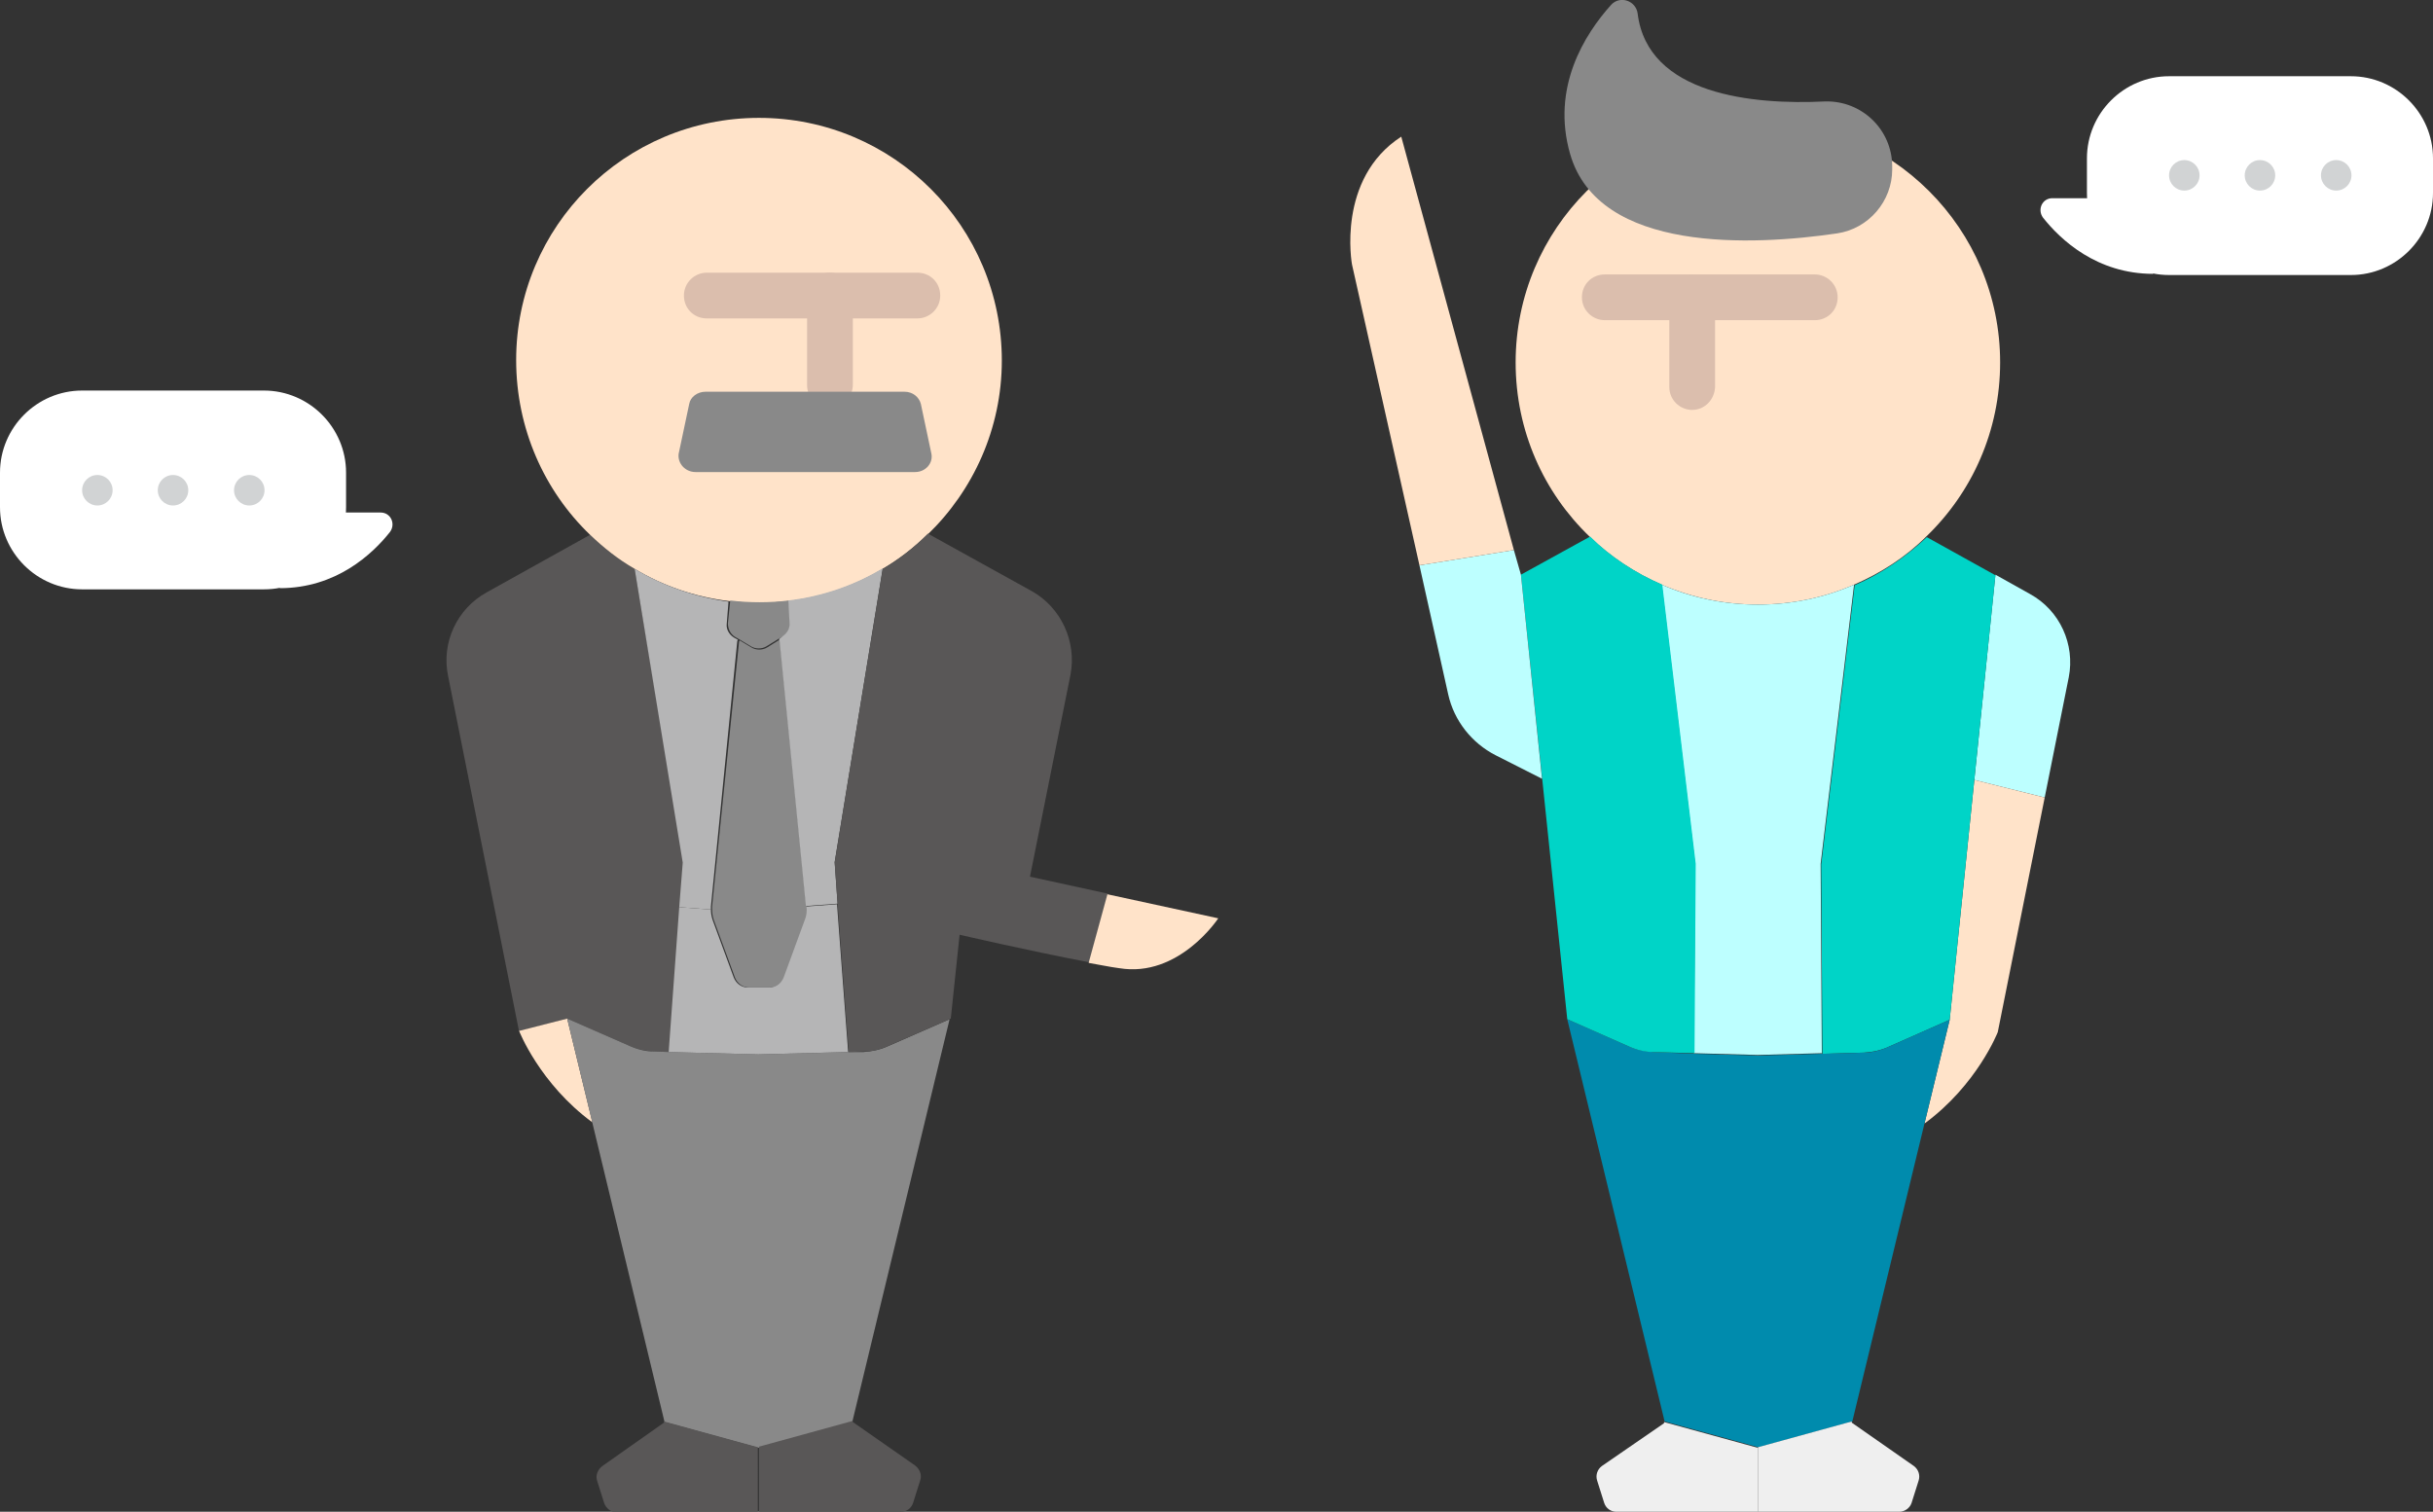 <?xml version="1.0" encoding="utf-8"?>
<!-- Generator: Adobe Illustrator 18.0.0, SVG Export Plug-In . SVG Version: 6.00 Build 0)  -->
<!DOCTYPE svg PUBLIC "-//W3C//DTD SVG 1.1//EN" "http://www.w3.org/Graphics/SVG/1.1/DTD/svg11.dtd">
<svg version="1.1" xmlns="http://www.w3.org/2000/svg" xmlns:xlink="http://www.w3.org/1999/xlink" x="0px" y="0px"
	 viewBox="0 0 414.8 257.8" enable-background="new 0 0 414.8 257.8" xml:space="preserve">
<rect x="0" y="0" width="414.8" height="257.8" fill="#333333" stroke="none"/>
<g id="Layer_1">
	<g>
		<g>
			<g>
				<g>
					<g id="XMLID_35_">
						<g>
							<path fill="#595757" d="M96.7,173.7l10.5,4.6c1.3,0.6,2.7,0.9,4.2,1l2.7,0.1l1.9-24.7l0.6-7.6L108.2,97v0
								c-2.8-1.6-5.3-3.6-7.6-5.8L83,101c-5.1,2.8-7.8,8.6-6.6,14.3l12.1,60.6L96.7,173.7z"/>
							<path fill="#FFE3C9" d="M96.7,173.7l-8.2,2.1v0c0,0,3.5,9,12.5,15.6L96.7,173.7z"/>
							<path fill="#898989" d="M144.7,179.4l-15.3,0.4l-15.3-0.4l-2.7-0.1c-1.4,0-2.9-0.4-4.2-1l-10.5-4.6l4.3,17.8l12.3,51l0,0
								l16,4.4l16-4.4l0,0l16.6-68.7l-10.5,4.6c-1.3,0.6-2.7,0.9-4.2,1L144.7,179.4z"/>
							<path fill="#FFE3C9" d="M134.4,102.5c5.9-0.7,11.3-2.6,16.1-5.5c2.7-1.6,5.3-3.6,7.6-5.8c7.8-7.5,12.7-18.1,12.7-29.7
								c0-22.9-18.5-41.4-41.4-41.4S88,38.6,88,61.4c0,11.7,4.8,22.3,12.6,29.8c2.3,2.2,4.8,4.2,7.6,5.8v0
								c4.8,2.9,10.3,4.8,16.1,5.5c1.6,0.2,3.3,0.3,5,0.3S132.8,102.7,134.4,102.5z"/>
							<path fill="#595757" d="M102.7,250c-0.8,0.6-1.2,1.6-0.9,2.5l1.2,3.8c0.3,0.9,1.2,1.6,2.1,1.6h24.1V247v-0.2l-16-4.4l0,0.2
								L102.7,250z"/>
							<path fill="#B5B5B6" d="M108.2,97l8.2,50.1l-0.6,7.6l5.4,0.4c0-0.2,0-0.3,0-0.5l4.5-45.3l0.1-0.2l-0.7-0.4
								c-0.8-0.5-1.3-1.4-1.2-2.3l0.3-3.8C118.5,101.8,113,99.9,108.2,97z"/>
							<path fill="#B5B5B6" d="M114,179.4l15.3,0.4l15.3-0.4l-1.9-25.2l-5.4,0.4c0.1,0.8,0,1.6-0.3,2.3l-3.6,9.8
								c-0.4,1-1.3,1.7-2.4,1.7h-1.8h-1.7c-1.1,0-2-0.7-2.4-1.7l-3.6-9.8c-0.2-0.6-0.3-1.2-0.3-1.8l-5.4-0.4L114,179.4z"/>
							<path fill="#898989" d="M121.4,154.6c0,0.2,0,0.3,0,0.5c0,0.6,0.1,1.2,0.3,1.8l3.6,9.8c0.4,1,1.3,1.7,2.4,1.7h1.7h1.8
								c1.1,0,2-0.7,2.4-1.7l3.6-9.8c0.3-0.7,0.4-1.5,0.3-2.3l-4.5-45.3l-0.1-0.2l-2.1,1.3c-0.8,0.5-1.9,0.5-2.7,0l-2-1.2l-0.1,0.2
								L121.4,154.6z"/>
							<path fill="#898989" d="M124.1,106.3c0,0.9,0.4,1.8,1.2,2.3l0.7,0.4l2,1.2c0.8,0.5,1.9,0.5,2.7,0l2.1-1.3l0.7-0.4
								c0.8-0.5,1.3-1.4,1.2-2.3l-0.2-3.8c-1.6,0.2-3.3,0.3-5,0.3s-3.4-0.1-5-0.3L124.1,106.3z"/>
							<path fill="#595757" d="M129.4,247v10.8h24.2c1,0,1.8-0.6,2.1-1.6l1.2-3.8c0.3-0.9-0.1-1.9-0.9-2.5l-10.6-7.4l0-0.2l-16,4.4
								V247z"/>
							<path fill="#B5B5B6" d="M132.8,109l0.1,0.2l4.5,45.3l5.4-0.4l-0.5-7.1l8.2-50.1c-4.8,2.9-10.3,4.8-16.1,5.5l0.2,3.8
								c0.1,0.9-0.4,1.8-1.2,2.3L132.8,109z"/>
							<path fill="#595757" d="M150.5,97l-8.2,50.1l0.5,7.1l1.9,25.2l2.7-0.1c1.4,0,2.9-0.4,4.2-1l10.5-4.6l1.5-14.3
								c0,0,12.1,2.8,22.1,4.7l3.2-11.7l-13.3-2.9l6.9-34.4c1.1-5.7-1.6-11.5-6.6-14.3l-17.7-9.8l0,0
								C155.8,93.4,153.3,95.4,150.5,97z"/>
							<path fill="#FFE3C9" d="M188.8,152.5l-3.2,11.7c1.8,0.3,3.6,0.7,5.2,0.9c10.2,1.7,16.9-8.5,16.9-8.5L188.8,152.5z"/>
						</g>
					</g>
				</g>
				<g>
					<g>
						<path fill="#DBBEAD" d="M120.5,54.3h35.9c2.1,0,3.9-1.7,3.9-3.9s-1.7-3.9-3.9-3.9h-35.9c-2.1,0-3.9,1.7-3.9,3.9
							S118.3,54.3,120.5,54.3z"/>
					</g>
					<g>
						<path fill="#DBBEAD" d="M141.5,69.5c2.1,0,3.9-1.7,3.9-3.9V50.4c0-2.1-1.7-3.9-3.9-3.9c-2.1,0-3.9,1.7-3.9,3.9v15.3
							C137.6,67.8,139.3,69.5,141.5,69.5z"/>
					</g>
					<path fill="#898989" d="M118.6,80.5h37.4c1.8,0,3.1-1.5,2.8-3.1l-1.8-8.5c-0.3-1.2-1.4-2.1-2.8-2.1h-33.9
						c-1.4,0-2.6,0.9-2.8,2.1l-1.8,8.5C115.5,79,116.8,80.5,118.6,80.5z"/>
				</g>
			</g>
			<g>
				<g>
					<g>
						<g id="XMLID_34_">
							<g>
								<path fill="#BDFFFF" d="M346.1,101.3c5.1,2.8,7.7,8.6,6.6,14.2l-4.1,20.5l-12-3l3.6-35L346.1,101.3z"/>
								<path fill="#FFE3C9" d="M348.6,136l-8,40c0,0-3.5,9-12.5,15.6l4.3-17.7l4.2-40.9L348.6,136z"/>
								<path fill="#00D4C7" d="M336.6,133l-4.2,40.9l-10.4,4.6c-1.3,0.6-2.7,0.9-4.2,1l-7.1,0.2l-0.2-32.3l5.7-47.6
									c4.6-2,8.7-4.8,12.3-8.2l0,0l11.7,6.5L336.6,133z"/>
								<path fill="#008BAD" d="M288.9,179.7l10.9,0.3l10.9-0.3l7.1-0.2c1.4,0,2.9-0.4,4.2-1l10.4-4.6l-4.3,17.7l-12.3,50.8l0,0
									l-16,4.4l-16-4.4l0,0l-16.6-68.6l10.4,4.6c1.3,0.6,2.7,0.9,4.2,1L288.9,179.7z"/>
								<path fill="#FFE3C9" d="M299.7,20.5c22.8,0,41.3,18.5,41.3,41.3c0,11.7-4.8,22.2-12.6,29.7c-3.5,3.5-7.7,6.2-12.3,8.2
									c-5,2.2-10.6,3.4-16.4,3.4s-11.3-1.2-16.4-3.4c-4.6-2-8.8-4.8-12.3-8.2c-7.8-7.5-12.6-18-12.6-29.7
									C258.4,39,276.9,20.5,299.7,20.5z"/>
								<path fill="#EFEFEF" d="M326.3,250c0.8,0.6,1.1,1.6,0.8,2.5l-1.2,3.8c-0.3,0.9-1.2,1.5-2.1,1.5h-24.1V247v-0.2l16-4.4l0,0.2
									L326.3,250z"/>
								<path fill="#BDFFFF" d="M316.1,99.7l-5.7,47.6l0.2,32.3l-10.9,0.3l-10.9-0.3l0.2-32.3l-5.7-47.6c5,2.2,10.6,3.4,16.4,3.4
									S311.1,101.9,316.1,99.7z"/>
								<path fill="#EFEFEF" d="M299.7,247v10.8h-24.1c-1,0-1.8-0.6-2.1-1.5l-1.2-3.8c-0.3-0.9,0-1.9,0.8-2.5l10.6-7.3l0-0.2l16,4.4
									V247z"/>
								<path fill="#00D4C7" d="M283.4,99.7l5.7,47.6l-0.2,32.3l-7.1-0.2c-1.4,0-2.9-0.4-4.2-1l-10.4-4.6L259.3,98l11.8-6.5l0,0
									C274.6,95,278.8,97.7,283.4,99.7z"/>
							</g>
						</g>
					</g>
					<path fill="#898989" d="M279.2,2.3c-0.3-2.2-3-3.1-4.5-1.5c-4.5,5-10.3,14.1-7,25.5c4.9,16.9,31.2,15.6,45.5,13.5
						c5.4-0.8,9.4-5.5,9.4-10.9v-0.5c0-6.3-5.2-11.3-11.5-11.1C298.9,17.9,280.9,16.2,279.2,2.3z"/>
					<g>
						<g>
							<path fill="#DBBEAD" d="M309.4,54.6h-35.8c-2.1,0-3.9-1.7-3.9-3.9s1.7-3.9,3.9-3.9h35.8c2.1,0,3.9,1.7,3.9,3.9
								S311.6,54.6,309.4,54.6z"/>
						</g>
						<g>
							<path fill="#DBBEAD" d="M288.5,69.9c-2.1,0-3.9-1.7-3.9-3.9V50.8c0-2.1,1.7-3.9,3.9-3.9s3.9,1.7,3.9,3.9V66
								C292.3,68.2,290.6,69.9,288.5,69.9z"/>
						</g>
					</g>
				</g>
				<path fill="#BDFFFF" d="M259.3,98l3.6,34.8l-7.9-4c-4.1-2.1-7.1-5.9-8.1-10.4l-4.9-22l16.1-2.6L259.3,98z"/>
				<path fill="#FFE3C9" d="M242,96.4l-11.5-51.3c0,0-2.7-14.6,8.4-21.8l19.2,70.5L242,96.4z"/>
			</g>
		</g>
		<g>
			<g>
				<path fill="#FFFFFF" d="M369.8,46.9h31c7.7,0,14-6.3,14-14V27c0-7.7-6.3-14-14-14h-31c-7.7,0-14,6.3-14,14v5.9
					C355.8,40.6,362.1,46.9,369.8,46.9z"/>
				<path fill="#FFFFFF" d="M361.1,33.8h-11.2c-1.7,0-2.6,1.9-1.6,3.3c3,3.8,9.2,9.6,18.8,9.6"/>
			</g>
			<g>
				<circle fill="#D1D3D4" cx="372.4" cy="29.9" r="2.6"/>
				<circle fill="#D1D3D4" cx="385.3" cy="29.9" r="2.6"/>
				<circle fill="#D1D3D4" cx="398.3" cy="29.9" r="2.6"/>
			</g>
		</g>
		<g>
			<g>
				<path fill="#FFFFFF" d="M45,100.5H14c-7.7,0-14-6.3-14-14v-5.9c0-7.7,6.3-14,14-14h31c7.7,0,14,6.3,14,14v5.9
					C59,94.3,52.8,100.5,45,100.5z"/>
				<path fill="#FFFFFF" d="M53.7,87.4h11.2c1.7,0,2.6,1.9,1.6,3.3c-3,3.8-9.2,9.6-18.8,9.6"/>
			</g>
			<g>
				<circle fill="#D1D3D4" cx="16.6" cy="83.6" r="2.6"/>
				<circle fill="#D1D3D4" cx="29.5" cy="83.6" r="2.6"/>
				<circle fill="#D1D3D4" cx="42.5" cy="83.6" r="2.6"/>
			</g>
		</g>
	</g>
</g>
<g id="Layer_2">
</g>
</svg>
